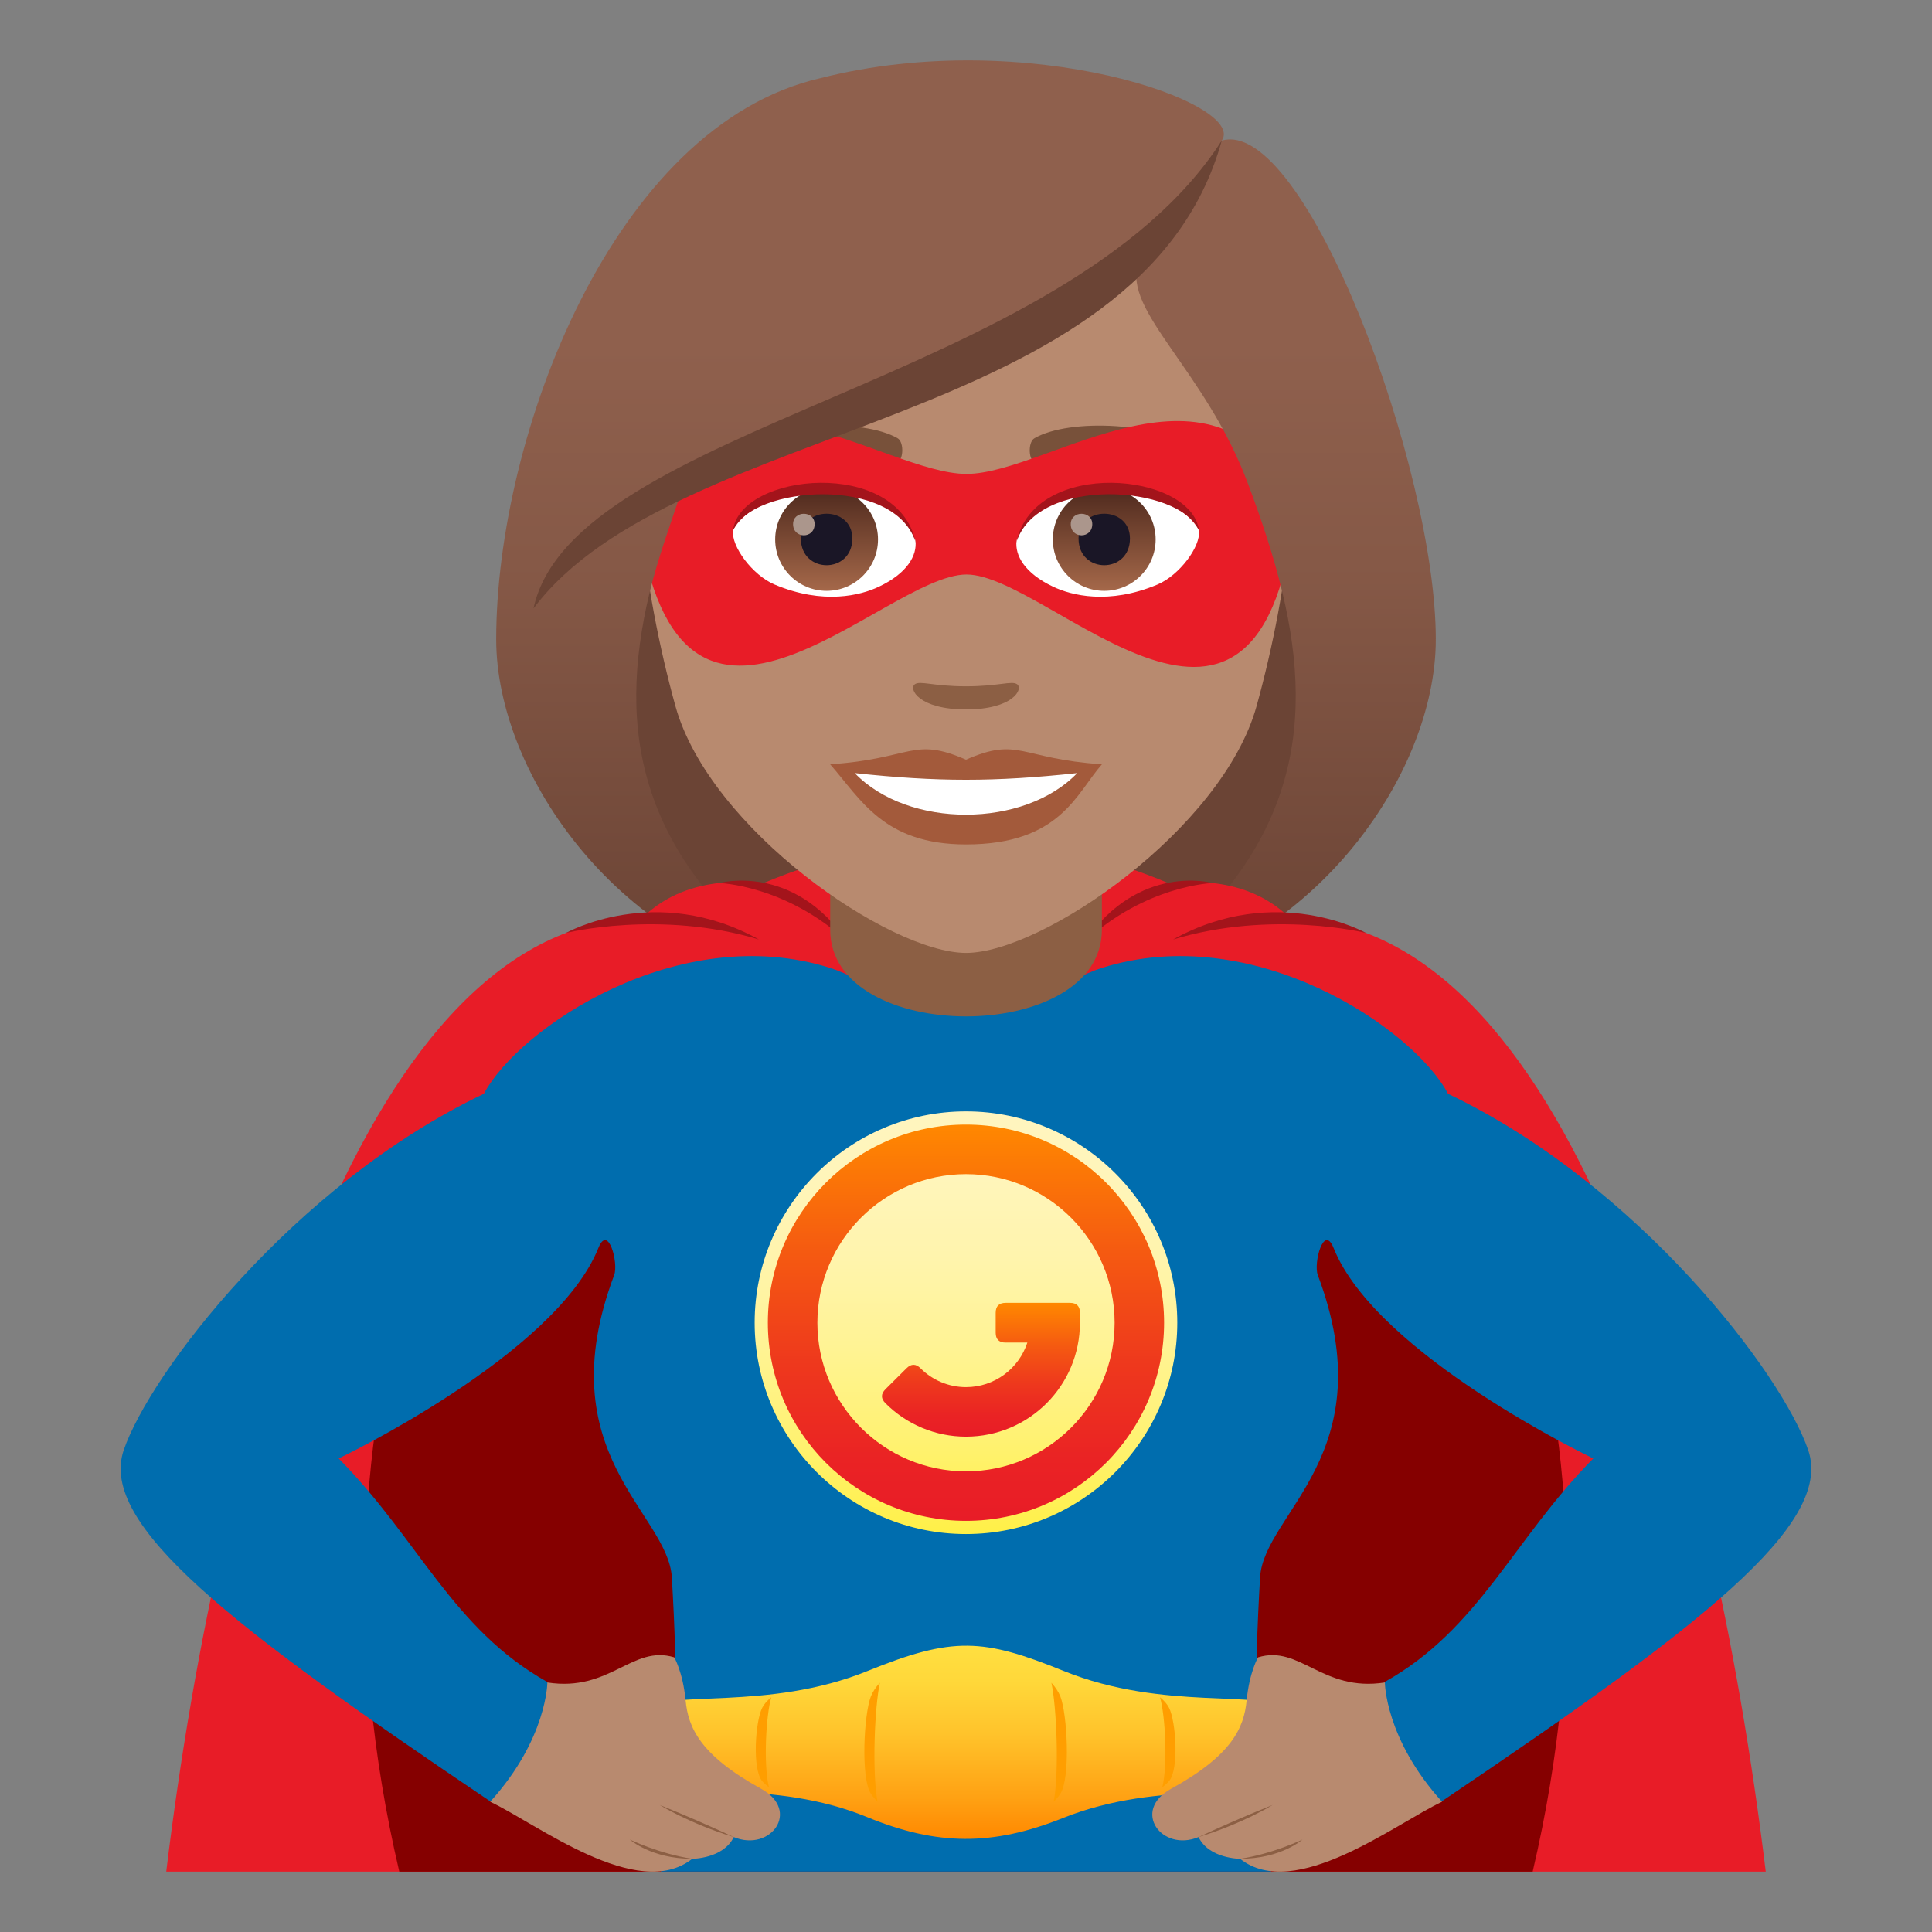 <?xml version="1.0" encoding="utf-8"?>
<!-- Generator: Adobe Illustrator 15.0.0, SVG Export Plug-In . SVG Version: 6.00 Build 0)  -->
<!DOCTYPE svg PUBLIC "-//W3C//DTD SVG 1.1//EN" "http://www.w3.org/Graphics/SVG/1.1/DTD/svg11.dtd">
<svg version="1.1" id="Layer_1" xmlns:x="http://ns.adobe.com/Extensibility/1.0/" xmlns:i="http://ns.adobe.com/AdobeIllustrator/10.0/" xmlns:graph="http://ns.adobe.com/Graphs/1.0/"
	 xmlns="http://www.w3.org/2000/svg" xmlns:xlink="http://www.w3.org/1999/xlink" xmlns:a="http://ns.adobe.com/AdobeSVGViewerExtensions/3.0/"
	 x="0px" y="0px" width="64px" height="64px" viewBox="0 0 64 64" enable-background="new 0 0 64 64" xml:space="preserve">
<rect x="0" y="0" width="64" height="64" fill="#808080" stroke="none"/>
<path fill="#6B4435" d="M37.187,32.603C47.563,28.456,46.522,18.6,46.522,18.6H17.476c0,0-1.039,9.855,9.336,14.003
	c0,0,2.076,0.52,5.188,0.52C35.112,33.123,37.187,32.603,37.187,32.603z"/>
<linearGradient id="SVGID_1_" gradientUnits="userSpaceOnUse" x1="42.375" y1="33.12" x2="42.375" y2="2.078">
	<stop  offset="0.05" style="stop-color:#6B4435"/>
	<stop  offset="0.088" style="stop-color:#6E4637"/>
	<stop  offset="0.467" style="stop-color:#865947"/>
	<stop  offset="0.7" style="stop-color:#8F604D"/>
	<a:midPointStop  offset="0.05" style="stop-color:#6B4435"/>
	<a:midPointStop  offset="0.4" style="stop-color:#6B4435"/>
	<a:midPointStop  offset="0.7" style="stop-color:#8F604D"/>
</linearGradient>
<path fill="url(#SVGID_1_)" d="M42.487,19.65c1.063,4.469,0.502,8.891-5.301,12.953c6.227-1.036,10.377-6.913,10.377-11.425
	L42.487,19.65z"/>
<linearGradient id="SVGID_2_" gradientUnits="userSpaceOnUse" x1="1759.189" y1="33.12" x2="1759.189" y2="2.078" gradientTransform="matrix(-1 0 0 1 1780.814 0)">
	<stop  offset="0.05" style="stop-color:#6B4435"/>
	<stop  offset="0.088" style="stop-color:#6E4637"/>
	<stop  offset="0.467" style="stop-color:#865947"/>
	<stop  offset="0.7" style="stop-color:#8F604D"/>
	<a:midPointStop  offset="0.05" style="stop-color:#6B4435"/>
	<a:midPointStop  offset="0.4" style="stop-color:#6B4435"/>
	<a:midPointStop  offset="0.7" style="stop-color:#8F604D"/>
</linearGradient>
<path fill="url(#SVGID_2_)" d="M21.513,19.65c-1.063,4.469-0.504,8.891,5.301,12.953c-6.225-1.036-10.377-6.913-10.377-11.425
	L21.513,19.65z"/>
<path fill="#E81C27" d="M42.739,30.422c-1.607-1.608-3.961-1.137-3.961-1.137c-4.602-1.942-8.953-1.943-13.557-0.002
	c0,0-2.352-0.471-3.961,1.139C12.183,30.568,7.325,47.066,5.507,62h52.986C56.673,47.066,51.817,30.568,42.739,30.422z"/>
<path fill="#850000" d="M47.97,36.234H16.03c0,0-6.494,10.012-2.803,25.766h37.545C54.464,46.246,47.97,36.234,47.97,36.234z"/>
<path fill="#A3141B" d="M18.749,30.906c0,0,3.111-0.775,6.393,0.217C21.72,29.224,18.749,30.906,18.749,30.906z"/>
<path fill="#A3141B" d="M23.827,29.252c0,0,2.205,0.065,4.236,1.94C26.267,28.568,23.827,29.252,23.827,29.252z"/>
<path fill="#A3141B" d="M45.251,30.906c0,0-3.111-0.775-6.393,0.217C42.28,29.224,45.251,30.906,45.251,30.906z"/>
<path fill="#A3141B" d="M40.171,29.252c0,0-2.203,0.065-4.234,1.94C37.733,28.568,40.171,29.252,40.171,29.252z"/>
<path fill="#006DAE" d="M59.901,48.041c-0.859-2.525-5.617-8.796-11.932-11.807c-1.154-2.177-6.443-5.752-11.467-4.171
	c-1.221,0.383-2.252,1.418-4.504,1.417c-2.25,0.001-3.283-1.035-4.502-1.417c-5.023-1.581-10.313,1.995-11.469,4.171
	c-6.313,3.011-11.07,9.281-11.93,11.807c-0.836,2.461,3.574,5.855,12.129,11.622c3.973-1.062,1.895-3.951,1.895-3.951
	c-3.121-1.746-4.264-4.73-6.902-7.399c0,0,7.18-3.417,8.604-6.974c0.324-0.808,0.672,0.501,0.523,0.898
	c-2.229,5.919,1.785,7.872,1.91,10.019c0.186,3.158,0.252,6.756-0.361,9.744h20.209c-0.615-2.988-0.547-6.586-0.363-9.744
	c0.125-2.146,4.141-4.1,1.912-10.019c-0.148-0.397,0.199-1.706,0.523-0.898c1.424,3.557,8.604,6.974,8.604,6.974
	c-2.639,2.669-3.781,5.653-6.902,7.399c0,0-2.078,2.89,1.895,3.951C56.327,53.896,60.737,50.502,59.901,48.041z"/>
<linearGradient id="SVGID_3_" gradientUnits="userSpaceOnUse" x1="32" y1="50.817" x2="32" y2="36.816">
	<stop  offset="0" style="stop-color:#FFF047"/>
	<stop  offset="0.008" style="stop-color:#FFF049"/>
	<stop  offset="0.229" style="stop-color:#FFF273"/>
	<stop  offset="0.444" style="stop-color:#FFF394"/>
	<stop  offset="0.649" style="stop-color:#FFF4AC"/>
	<stop  offset="0.839" style="stop-color:#FFF5BA"/>
	<stop  offset="1" style="stop-color:#FFF5BF"/>
	<a:midPointStop  offset="0" style="stop-color:#FFF047"/>
	<a:midPointStop  offset="0.327" style="stop-color:#FFF047"/>
	<a:midPointStop  offset="1" style="stop-color:#FFF5BF"/>
</linearGradient>
<path fill="url(#SVGID_3_)" d="M31.999,36.816c-3.859,0-7,3.141-7,7.001c0,3.859,3.141,7,7,7c3.861,0,7-3.141,7-7
	C38.999,39.957,35.86,36.816,31.999,36.816L31.999,36.816z"/>
<g id="Shape_23_">
	<g>
		<linearGradient id="SVGID_4_" gradientUnits="userSpaceOnUse" x1="32" y1="50.38" x2="32" y2="37.254">
			<stop  offset="0" style="stop-color:#E81C27"/>
			<stop  offset="0.157" style="stop-color:#EA2324"/>
			<stop  offset="0.394" style="stop-color:#EE381D"/>
			<stop  offset="0.68" style="stop-color:#F55A11"/>
			<stop  offset="1" style="stop-color:#FF8800"/>
			<a:midPointStop  offset="0" style="stop-color:#E81C27"/>
			<a:midPointStop  offset="0.618" style="stop-color:#E81C27"/>
			<a:midPointStop  offset="1" style="stop-color:#FF8800"/>
		</linearGradient>
		<path fill="url(#SVGID_4_)" d="M31.999,38.895c2.715,0,4.924,2.209,4.924,4.923c0,2.713-2.209,4.922-4.924,4.922
			c-2.711,0-4.922-2.209-4.922-4.922C27.077,41.104,29.288,38.895,31.999,38.895z M31.999,37.254c-3.621,0-6.563,2.939-6.563,6.563
			c0,3.623,2.941,6.563,6.563,6.563c3.625,0,6.563-2.939,6.563-6.563C38.562,40.193,35.624,37.254,31.999,37.254z"/>
	</g>
</g>
<linearGradient id="Combined-Shape_1_" gradientUnits="userSpaceOnUse" x1="32.495" y1="47.592" x2="32.495" y2="43.159">
	<stop  offset="0" style="stop-color:#E81C27"/>
	<stop  offset="0.157" style="stop-color:#EA2324"/>
	<stop  offset="0.394" style="stop-color:#EE381D"/>
	<stop  offset="0.68" style="stop-color:#F55A11"/>
	<stop  offset="1" style="stop-color:#FF8800"/>
	<a:midPointStop  offset="0" style="stop-color:#E81C27"/>
	<a:midPointStop  offset="0.618" style="stop-color:#E81C27"/>
	<a:midPointStop  offset="1" style="stop-color:#FF8800"/>
</linearGradient>
<path id="Combined-Shape_12_" fill="url(#Combined-Shape_1_)" d="M33.313,44.475c-0.219,0-0.33-0.109-0.33-0.328V43.49
	c0-0.222,0.111-0.331,0.33-0.331h2.131c0.221,0,0.33,0.109,0.33,0.331v0.327c0,2.085-1.688,3.774-3.775,3.774
	c-1.012,0-1.963-0.403-2.666-1.105c-0.156-0.157-0.156-0.308-0.002-0.465l0.699-0.695c0.154-0.154,0.309-0.154,0.463,0
	c0.398,0.397,0.936,0.625,1.506,0.625c0.949,0,1.754-0.618,2.033-1.477H33.313z"/>
<linearGradient id="SVGID_5_" gradientUnits="userSpaceOnUse" x1="31.988" y1="60.915" x2="31.988" y2="54.517">
	<stop  offset="0" style="stop-color:#FF8800"/>
	<stop  offset="0.211" style="stop-color:#FFA113"/>
	<stop  offset="0.543" style="stop-color:#FFC32B"/>
	<stop  offset="0.818" style="stop-color:#FFD83A"/>
	<stop  offset="1" style="stop-color:#FFDF40"/>
	<a:midPointStop  offset="0" style="stop-color:#FF8800"/>
	<a:midPointStop  offset="0.382" style="stop-color:#FF8800"/>
	<a:midPointStop  offset="1" style="stop-color:#FFDF40"/>
</linearGradient>
<path fill="url(#SVGID_5_)" d="M42.604,56.646c-0.701-0.705-4.033,0.06-7.373-1.295c-2.664-1.079-3.662-1.146-6.488,0.001
	c-3.33,1.352-6.65,0.59-7.35,1.294c-0.432,0.435-0.641,1.987,0,2.373c1.023,0.616,4.205-0.11,7.336,1.177
	c2.311,0.948,4.152,0.962,6.486,0.027c3.234-1.293,6.477-0.533,7.389-1.204C43.188,58.59,43.036,57.08,42.604,56.646z"/>
<path fill="#FF9E00" d="M29.147,55.744c-0.135,0.143-0.236,0.295-0.301,0.46c-0.227,0.589-0.336,2.69,0,3.212
	c0.061,0.095,0.139,0.184,0.223,0.271C28.884,58.693,28.974,56.538,29.147,55.744z"/>
<path fill="#FF9E00" d="M25.55,56.225c-0.135,0.108-0.238,0.224-0.301,0.349c-0.227,0.444-0.336,2.034,0,2.429
	c0.061,0.07,0.139,0.139,0.223,0.203C25.286,58.455,25.374,56.826,25.55,56.225z"/>
<path fill="#FF9E00" d="M34.829,55.744c0.131,0.143,0.234,0.295,0.299,0.46c0.227,0.589,0.336,2.69,0,3.212
	c-0.061,0.095-0.139,0.184-0.223,0.271C35.091,58.693,35.001,56.538,34.829,55.744z"/>
<path fill="#FF9E00" d="M38.427,56.225c0.133,0.108,0.236,0.224,0.299,0.349c0.227,0.444,0.338,2.034,0,2.429
	c-0.061,0.07-0.139,0.139-0.223,0.203C38.688,58.455,38.601,56.826,38.427,56.225z"/>
<path fill="#B88A6F" d="M18.132,55.734c2.076,0.324,2.814-1.258,4.203-0.832c0,0,0.287,0.488,0.377,1.429
	c0.086,0.896,0.482,1.814,2.498,2.923c1.328,0.728,0.318,2.109-0.904,1.602c-0.344,0.719-1.375,0.719-1.375,0.719
	c-1.813,1.438-5.16-1.172-6.693-1.889C18.126,57.602,18.132,55.734,18.132,55.734z"/>
<path fill="#8C5F44" d="M21.853,59.793c0,0,0.969,0.607,2.453,1.063C22.962,60.229,21.853,59.793,21.853,59.793z"/>
<path fill="#8C5F44" d="M20.864,60.938c0,0,0.707,0.637,2.066,0.637C21.853,61.414,20.864,60.938,20.864,60.938z"/>
<path fill="#B88A6F" d="M45.876,55.734c-2.076,0.324-2.813-1.258-4.201-0.832c0,0-0.289,0.488-0.379,1.429
	c-0.086,0.896-0.482,1.814-2.498,2.923c-1.328,0.728-0.316,2.109,0.906,1.602c0.344,0.719,1.375,0.719,1.375,0.719
	c1.813,1.438,5.158-1.172,6.691-1.889C45.882,57.602,45.876,55.734,45.876,55.734z"/>
<path fill="#8C5F44" d="M42.157,59.793c0,0-0.971,0.607-2.453,1.063C41.046,60.229,42.157,59.793,42.157,59.793z"/>
<path fill="#8C5F44" d="M43.146,60.938c0,0-0.707,0.637-2.066,0.637C42.157,61.414,43.146,60.938,43.146,60.938z"/>
<path fill="#8C5F44" d="M27.501,30.799c0,3.827,9,3.827,9,0c0-1.303,0-4.234,0-4.234h-9C27.501,26.565,27.501,29.497,27.501,30.799z
	"/>
<path fill="#B88A6F" d="M32.001,3.557c-7.527,0-11.156,6.129-10.703,14.012c0.094,1.586,0.535,3.871,1.078,5.827
	c1.131,4.07,7.088,8.171,9.625,8.171c2.535,0,8.49-4.101,9.623-8.171c0.543-1.956,0.984-4.241,1.076-5.827
	C43.153,9.686,39.53,3.557,32.001,3.557z"/>
<path fill="#A35A3B" d="M31.999,25.166c-1.764-0.772-1.777-0.029-4.5,0.152c1.021,1.162,1.775,2.655,4.5,2.655
	c3.129,0,3.656-1.696,4.504-2.655C33.774,25.136,33.765,24.393,31.999,25.166z"/>
<path fill="#FFFFFF" d="M28.315,25.61c1.777,1.848,5.615,1.825,7.369,0C32.946,25.904,31.054,25.904,28.315,25.61z"/>
<path fill="#78513A" d="M39.999,14.946c-1.637-0.973-4.568-1.094-5.729-0.43c-0.246,0.134-0.184,0.838,0.031,0.75
	c1.654-0.69,4.178-0.724,5.732,0.075C40.241,15.446,40.249,15.087,39.999,14.946z"/>
<path fill="#78513A" d="M24.001,14.946c1.635-0.973,4.568-1.094,5.73-0.43c0.246,0.134,0.182,0.838-0.035,0.75
	c-1.654-0.69-4.176-0.724-5.73,0.075C23.757,15.446,23.753,15.087,24.001,14.946z"/>
<path fill="#8C5F44" d="M33.692,22.666c-0.18-0.125-0.6,0.069-1.693,0.069c-1.092,0-1.514-0.194-1.693-0.069
	c-0.213,0.152,0.127,0.835,1.693,0.835S33.907,22.818,33.692,22.666z"/>
<path fill="#E81C27" d="M32.019,15.699c-2.746,0.002-8.314-4.523-10.938,0.977c1.143,10.52,8.133,2.352,10.938,2.355
	c2.795,0.004,9.854,8.26,10.9-2.355C40.296,11.173,34.757,15.697,32.019,15.699z"/>
<linearGradient id="SVGID_6_" gradientUnits="userSpaceOnUse" x1="32.001" y1="33.122" x2="32.001" y2="2.077">
	<stop  offset="0.05" style="stop-color:#6B4435"/>
	<stop  offset="0.088" style="stop-color:#6E4637"/>
	<stop  offset="0.467" style="stop-color:#865947"/>
	<stop  offset="0.7" style="stop-color:#8F604D"/>
	<a:midPointStop  offset="0.05" style="stop-color:#6B4435"/>
	<a:midPointStop  offset="0.4" style="stop-color:#6B4435"/>
	<a:midPointStop  offset="0.7" style="stop-color:#8F604D"/>
</linearGradient>
<path fill="url(#SVGID_6_)" d="M40.472,4.657c0.859-1.227-6.42-3.818-13.295-2.068c-6.867,1.572-10.74,11.86-10.74,18.59
	c0.617,0.487,4.377-0.727,5.076-1.528c0.283-1.175,0.732-2.389,1.15-3.644c5.156-2.986,10.992-3.688,15.043-7.264
	c-0.52,1.559,2.225,3.521,3.629,7.264c0.457,1.215,0.863,2.432,1.152,3.644c1.146,1.056,3.43,1.552,5.076,1.528
	C47.563,15.487,43.226,3.864,40.472,4.657z"/>
<path fill="#6B4435" d="M17.673,20.155c4.75-6.324,20.139-5.896,22.799-15.498C35.308,12.714,18.974,14.075,17.673,20.155z"/>
<path id="Path_1129_" fill="#FFFFFF" d="M30.325,17.904c0.063,0.496-0.273,1.088-1.211,1.531c-0.594,0.282-1.832,0.612-3.457-0.073
	c-0.729-0.308-1.439-1.262-1.375-1.793C25.163,15.909,29.501,15.665,30.325,17.904z"/>
<linearGradient id="Oval_1_" gradientUnits="userSpaceOnUse" x1="-424.255" y1="479.285" x2="-424.255" y2="479.804" gradientTransform="matrix(6.57 0 0 -6.57 2814.78 3168.528)">
	<stop  offset="0" style="stop-color:#A6694A"/>
	<stop  offset="1" style="stop-color:#4F2A1E"/>
	<a:midPointStop  offset="0" style="stop-color:#A6694A"/>
	<a:midPointStop  offset="0.5" style="stop-color:#A6694A"/>
	<a:midPointStop  offset="1" style="stop-color:#4F2A1E"/>
</linearGradient>
<circle id="Oval_126_" fill="url(#Oval_1_)" cx="27.382" cy="17.869" r="1.703"/>
<path id="Path_1128_" fill="#1A1626" d="M26.53,17.837c0,1.181,1.705,1.181,1.705,0C28.235,16.744,26.53,16.744,26.53,17.837z"/>
<path id="Path_1127_" fill="#AB968C" d="M26.272,17.362c0,0.494,0.713,0.494,0.713,0C26.985,16.905,26.272,16.905,26.272,17.362z"/>
<path id="Path_1126_" fill="#A3141B" d="M30.335,17.969c-0.693-2.226-5.412-1.897-6.053-0.4
	C24.521,15.654,29.745,15.149,30.335,17.969z"/>
<path id="Path_1125_" fill="#FFFFFF" d="M33.675,17.904c-0.064,0.496,0.273,1.088,1.211,1.531c0.594,0.282,1.832,0.612,3.459-0.073
	c0.727-0.308,1.438-1.262,1.373-1.793C38.837,15.909,34.501,15.665,33.675,17.904z"/>
<linearGradient id="Oval_2_" gradientUnits="userSpaceOnUse" x1="-425.554" y1="479.285" x2="-425.554" y2="479.804" gradientTransform="matrix(6.57 0 0 -6.57 2832.511 3168.528)">
	<stop  offset="0" style="stop-color:#A6694A"/>
	<stop  offset="1" style="stop-color:#4F2A1E"/>
	<a:midPointStop  offset="0" style="stop-color:#A6694A"/>
	<a:midPointStop  offset="0.5" style="stop-color:#A6694A"/>
	<a:midPointStop  offset="1" style="stop-color:#4F2A1E"/>
</linearGradient>
<circle id="Oval_125_" fill="url(#Oval_2_)" cx="36.579" cy="17.869" r="1.703"/>
<path id="Path_1124_" fill="#1A1626" d="M35.728,17.837c0,1.181,1.703,1.181,1.703,0C37.431,16.744,35.728,16.744,35.728,17.837z"/>
<path id="Path_1123_" fill="#AB968C" d="M35.47,17.362c0,0.494,0.713,0.494,0.713,0C36.183,16.905,35.47,16.905,35.47,17.362z"/>
<path id="Path_1122_" fill="#A3141B" d="M33.667,17.969c0.691-2.222,5.404-1.904,6.051-0.4
	C39.478,15.654,34.257,15.149,33.667,17.969z"/>
</svg>
